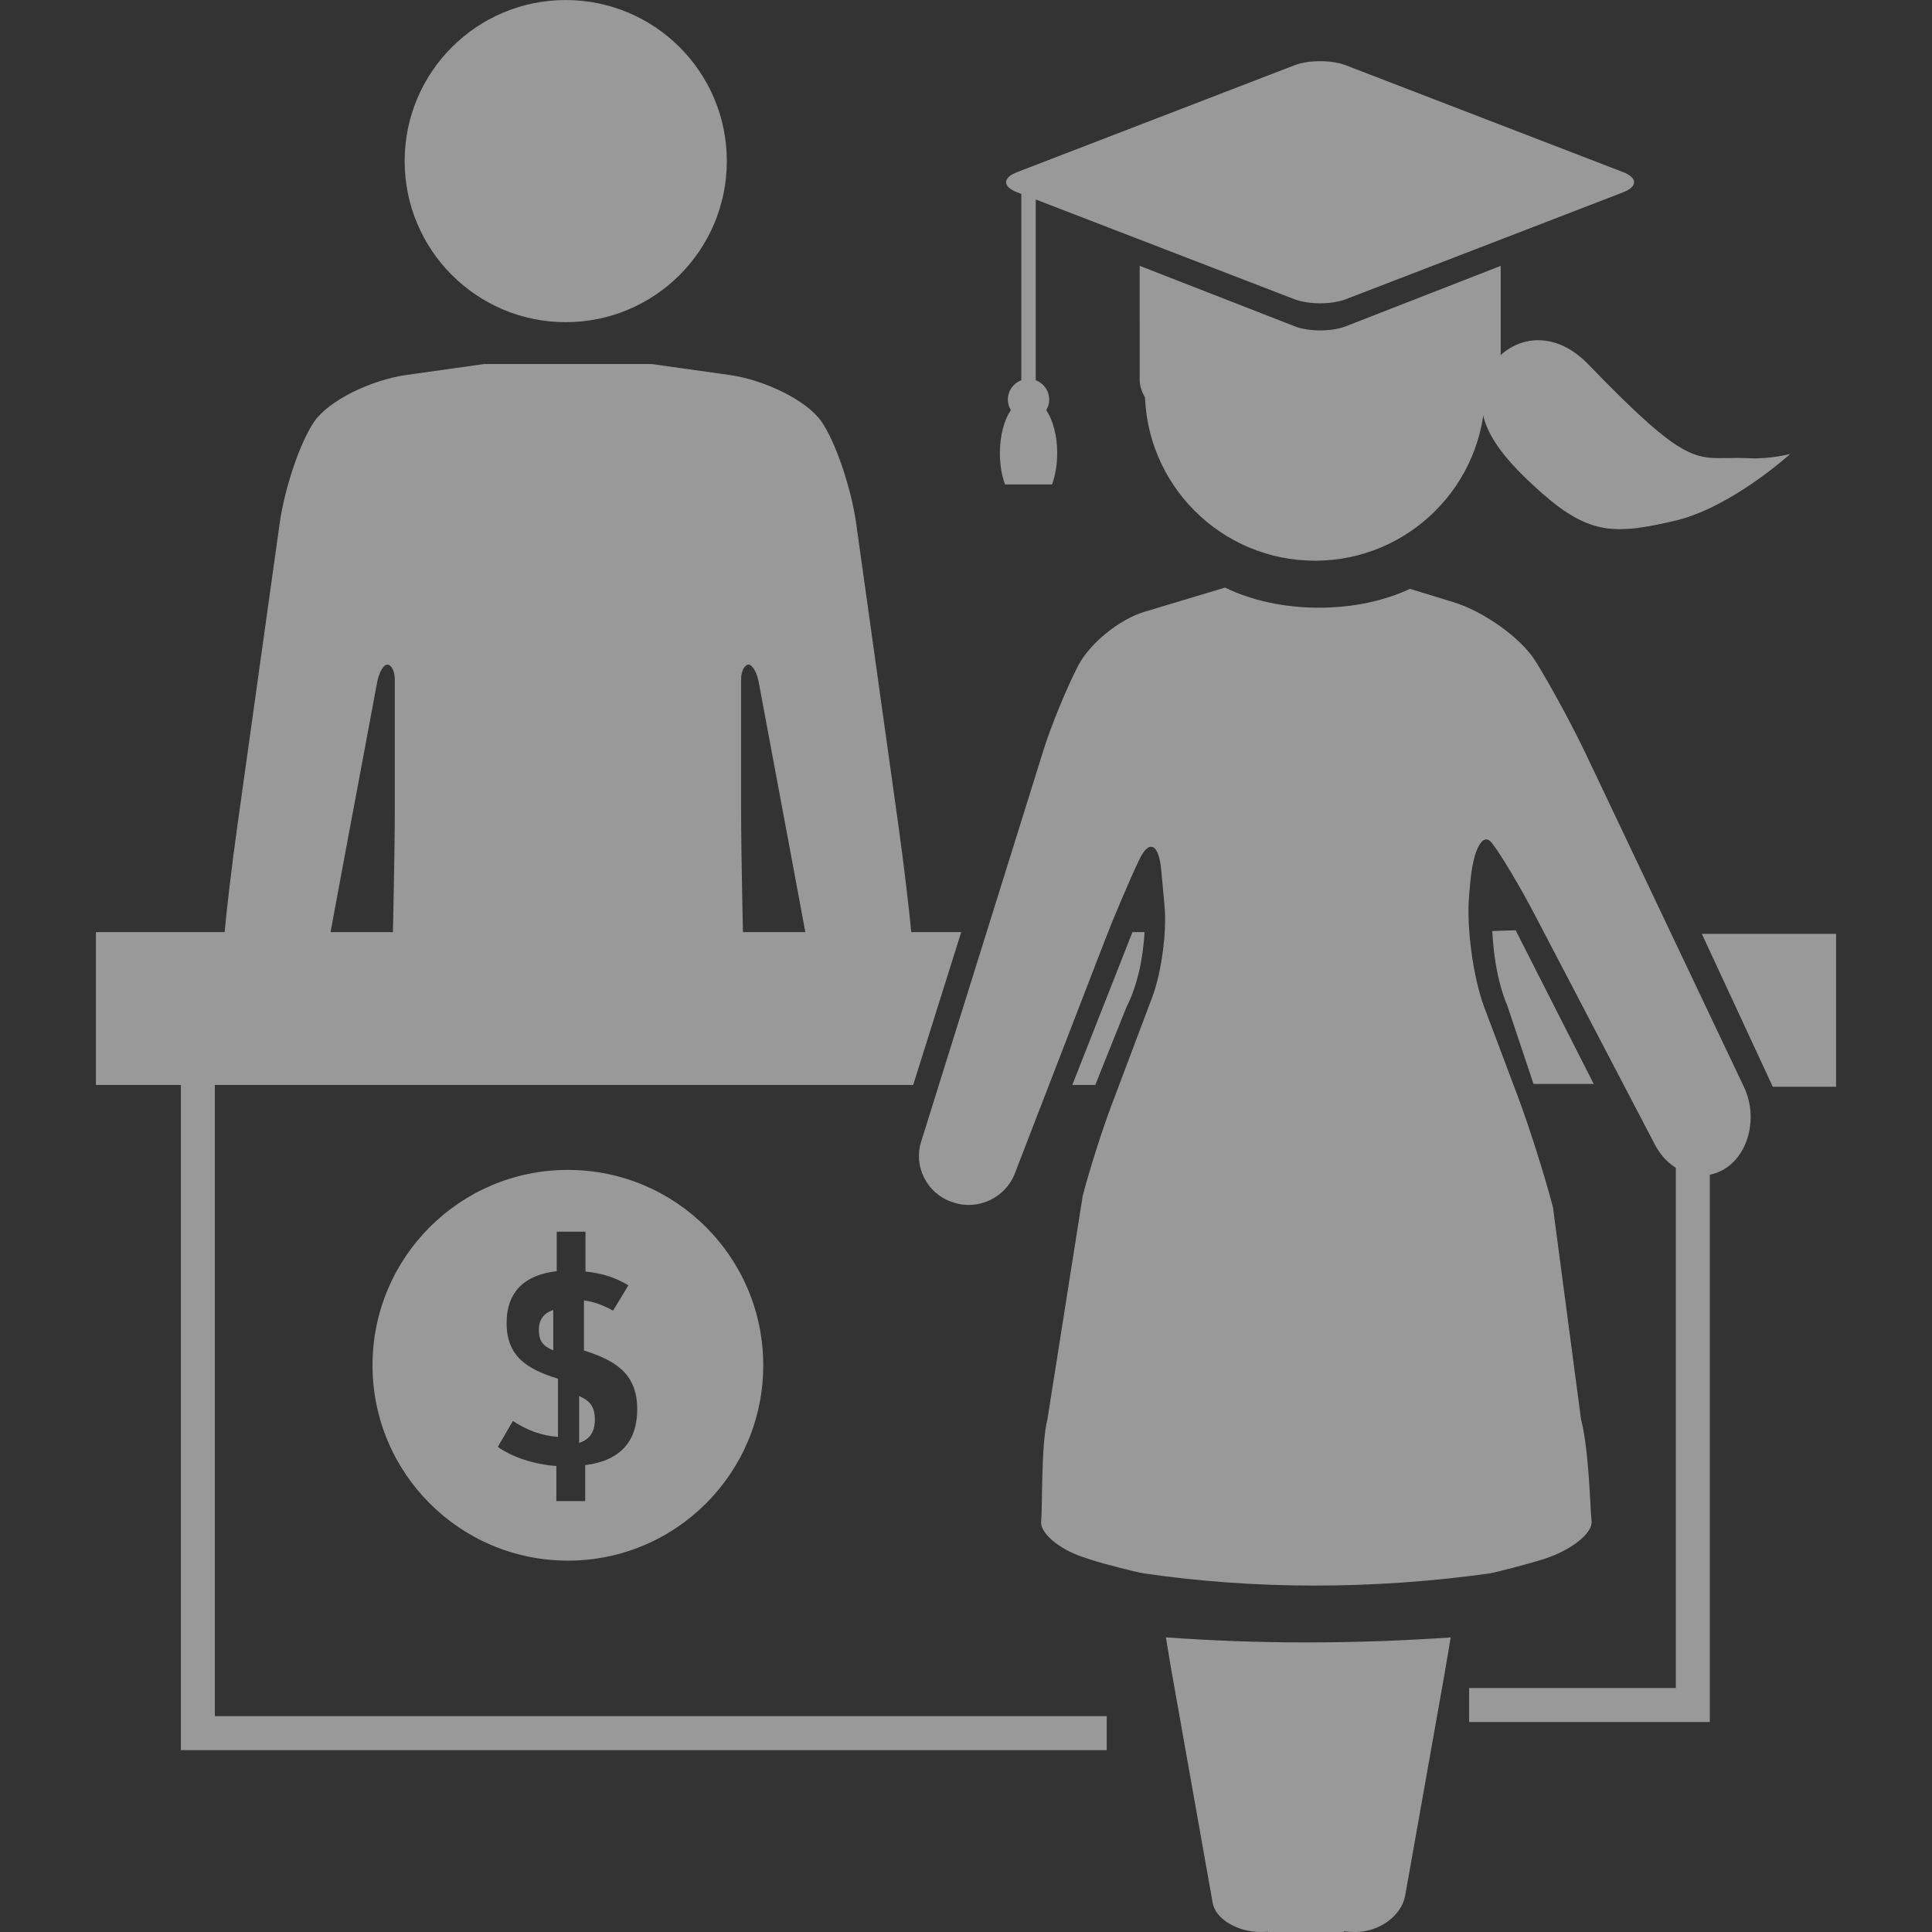 <?xml version="1.0" encoding="utf-8"?>
<!-- Generator: Adobe Illustrator 16.0.3, SVG Export Plug-In . SVG Version: 6.00 Build 0)  -->
<!DOCTYPE svg PUBLIC "-//W3C//DTD SVG 1.1//EN" "http://www.w3.org/Graphics/SVG/1.1/DTD/svg11.dtd">
<svg version="1.1" id="Layer_1" xmlns="http://www.w3.org/2000/svg" xmlns:xlink="http://www.w3.org/1999/xlink" x="0px" y="0px"
	 width="56.863px" height="56.863px" viewBox="0 0 56.863 56.863" enable-background="new 0 0 56.863 56.863" xml:space="preserve">
<rect x="0" y="0" width="56.863" height="56.863" fill="#333333" stroke="none"/>
<g opacity="0.5">
	<path fill="#FFFFFF" d="M39.609,9.604l4.56-1.779v3.343c0,0.446-0.353,0.9-0.786,1.01c0,0-3.179,0.803-4.526,0.803
		c-1.354,0-4.532-0.803-4.532-0.803c-0.43-0.109-0.782-0.563-0.782-1.01V7.824l4.562,1.779C38.515,9.766,39.195,9.766,39.609,9.604"
		/>
	<path fill="#FFFFFF" d="M29.75,12.07c-0.053-0.091-0.086-0.195-0.086-0.308c0-0.264,0.165-0.484,0.396-0.57V5.708l-0.136-0.053
		c-0.417-0.162-0.417-0.421,0-0.584l8.172-3.149c0.418-0.162,1.1-0.162,1.517,0l8.172,3.149c0.413,0.163,0.413,0.422,0,0.584
		L44.169,7.05l-4.556,1.756c-0.417,0.161-1.099,0.161-1.517,0L33.541,7.05l-3.057-1.179v5.321c0.231,0.086,0.396,0.307,0.396,0.57
		c0,0.112-0.031,0.217-0.086,0.308c0.195,0.296,0.322,0.749,0.322,1.263c0,0.345-0.058,0.663-0.152,0.925H29.58
		c-0.097-0.262-0.151-0.58-0.151-0.925C29.428,12.819,29.555,12.367,29.75,12.07"/>
	<path fill="#FFFFFF" d="M38.703,16.503c2.765,0,5.007-2.242,5.007-5.007c0-1.867-10.014-1.867-10.014,0
		C33.696,14.26,35.938,16.503,38.703,16.503"/>
	<path fill="#FFFFFF" d="M34.315,48.191c0.038,0.242,0.093,0.574,0.146,0.882l1.231,6.935c0.083,0.472,0.723,0.855,1.422,0.855
		c0.072,0,0.141-0.004,0.21-0.008v0.008h2.225v-0.021c0.111,0.013,0.228,0.021,0.347,0.021c0.699,0,1.355-0.48,1.461-1.069
		l1.155-6.507c0.068-0.397,0.14-0.813,0.185-1.094c-1.418,0.098-2.841,0.147-4.25,0.147C37.051,48.341,35.67,48.288,34.315,48.191"
		/>
	<path fill="#FFFFFF" d="M51.328,31.991l-4.629-9.75c-0.407-0.858-1.087-2.113-1.511-2.789c-0.423-0.676-1.513-1.456-2.421-1.733
		L41.5,17.331c-0.742,0.347-1.67,0.555-2.68,0.555c-1.048,0-2.009-0.222-2.764-0.592l-2.38,0.715
		c-0.728,0.219-1.6,0.927-1.938,1.574c-0.337,0.647-0.8,1.771-1.026,2.495L27.11,33.607c-0.229,0.725,0.176,1.52,0.895,1.764
		l0.054,0.019c0.72,0.245,1.53-0.134,1.806-0.843l2.651-6.864c0.273-0.709,0.729-1.78,1.016-2.382
		c0.283-0.601,0.572-0.473,0.643,0.283l0.101,1.089c0.069,0.757-0.093,1.957-0.36,2.668l-1.216,3.228
		c-0.268,0.711-0.644,1.895-0.834,2.63l-1.039,6.581c-0.191,0.736-0.142,2.643-0.184,2.989c-0.042,0.345,0.514,0.82,1.234,1.06
		l0.267,0.088c0.356,0.118,1.349,0.365,1.49,0.387c3.283,0.481,6.777,0.486,10.223,0.003c0.113-0.017,1.18-0.287,1.619-0.434
		c0.794-0.262,1.409-0.759,1.367-1.104c-0.042-0.348-0.07-2.07-0.309-2.989l-0.827-6.247c-0.239-0.919-0.708-2.399-1.043-3.287
		l-0.972-2.581c-0.336-0.889-0.538-2.389-0.451-3.335l0.037-0.401c0.087-0.944,0.369-1.45,0.629-1.122
		c0.259,0.327,0.831,1.284,1.27,2.127l3.532,6.757c0.439,0.841,1.376,1.153,2.081,0.694C51.492,33.925,51.735,32.849,51.328,31.991"
		/>
	<path fill="#FFFFFF" d="M26.449,24.344l-1.247-8.919c-0.148-1.068-0.614-2.432-1.032-3.029s-1.634-1.209-2.702-1.36l-2.284-0.321
		h-4.938l-2.285,0.321c-1.068,0.151-2.285,0.763-2.703,1.36s-0.882,1.961-1.03,3.029l-1.247,8.919
		c-0.15,1.068-0.322,2.52-0.383,3.225c-0.062,0.705,0.546,1.355,1.349,1.445c0.802,0.09,1.551-0.334,1.663-0.943
		c0.113-0.609,0.367-1.975,0.564-3.035l0.468-2.501c0.197-1.06,0.404-2.168,0.46-2.462c0.055-0.294,0.193-0.524,0.309-0.511
		s0.209,0.208,0.209,0.432v2.368v1.457c0,1.079-0.061,4.788-0.137,5.864h10.466c-0.076-1.076-0.137-4.785-0.137-5.864v-1.457v-2.368
		c0-0.224,0.094-0.418,0.209-0.432c0.113-0.014,0.254,0.217,0.309,0.511s0.262,1.402,0.46,2.462l0.467,2.501
		c0.198,1.061,0.452,2.426,0.564,3.035s0.86,1.033,1.664,0.943c0.803-0.09,1.41-0.74,1.349-1.445
		C26.771,26.864,26.598,25.413,26.449,24.344"/>
	<path fill="#FFFFFF" d="M16.651,9.482c2.618,0,4.741-2.122,4.741-4.741c0-2.618-2.123-4.74-4.741-4.74s-4.741,2.122-4.741,4.74
		C11.91,7.36,14.033,9.482,16.651,9.482"/>
	<polygon fill="#FFFFFF" points="26.877,31.933 2.823,31.933 2.823,27.433 28.291,27.433 	"/>
	<polyline fill="none" stroke="#FFFFFF" stroke-miterlimit="10" points="43.24,50.183 49.823,50.183 49.823,30.183 	"/>
	<polyline fill="none" stroke="#FFFFFF" stroke-miterlimit="10" points="5.823,31.51 5.823,51.01 32.573,51.01 	"/>
	<path fill="#FFFFFF" d="M17.045,41.089v1.379c0.317-0.104,0.462-0.329,0.462-0.685C17.507,41.394,17.362,41.228,17.045,41.089"/>
	<path fill="#FFFFFF" d="M15.86,39.138c0,0.329,0.116,0.477,0.424,0.606v-1.188C16.005,38.644,15.86,38.843,15.86,39.138"/>
	<path fill="#FFFFFF" d="M16.714,34.433c-3.176,0-5.75,2.573-5.75,5.75c0,3.176,2.574,5.75,5.75,5.75c3.177,0,5.75-2.574,5.75-5.75
		C22.464,37.007,19.89,34.433,16.714,34.433 M17.224,43.121v1.06h-0.849v-1.033c-0.683-0.051-1.309-0.269-1.723-0.563l0.443-0.763
		c0.413,0.27,0.837,0.434,1.328,0.468V40.58c-0.915-0.287-1.512-0.658-1.512-1.639c0-0.946,0.56-1.424,1.475-1.527v-1.162h0.846
		v1.172c0.512,0.052,0.906,0.19,1.263,0.406l-0.452,0.746c-0.279-0.156-0.54-0.26-0.856-0.303v1.474
		c0.866,0.278,1.568,0.643,1.568,1.727C18.755,42.339,18.341,42.982,17.224,43.121"/>
	<polygon fill="#FFFFFF" points="54.04,31.986 52.177,31.986 50.089,27.485 54.04,27.485 	"/>
	<path fill="#FFFFFF" d="M32.236,31.933H31.56l1.771-4.5h0.356c0,0-0.018,0.423-0.114,0.937c-0.146,0.771-0.41,1.25-0.41,1.25
		L32.236,31.933z"/>
	<path fill="#FFFFFF" d="M45.135,31.902h1.771l-2.297-4.522l-0.687,0.022c0,0,0.014,0.423,0.096,0.937
		c0.122,0.771,0.343,1.25,0.343,1.25L45.135,31.902z"/>
	<path fill="#FFFFFF" d="M43.704,11.177c0.377-1.13,1.828-1.709,3.035-0.462c2.05,2.118,2.778,2.657,3.516,2.751
		c0.319,0.041,0.784-0.004,1.235,0.021c0.59,0.031,1.199-0.125,1.199-0.125s-1.736,1.578-3.386,1.963
		c-1.747,0.407-2.508,0.428-3.905-0.798C43.998,13.3,43.327,12.307,43.704,11.177"/>
</g>
</svg>
